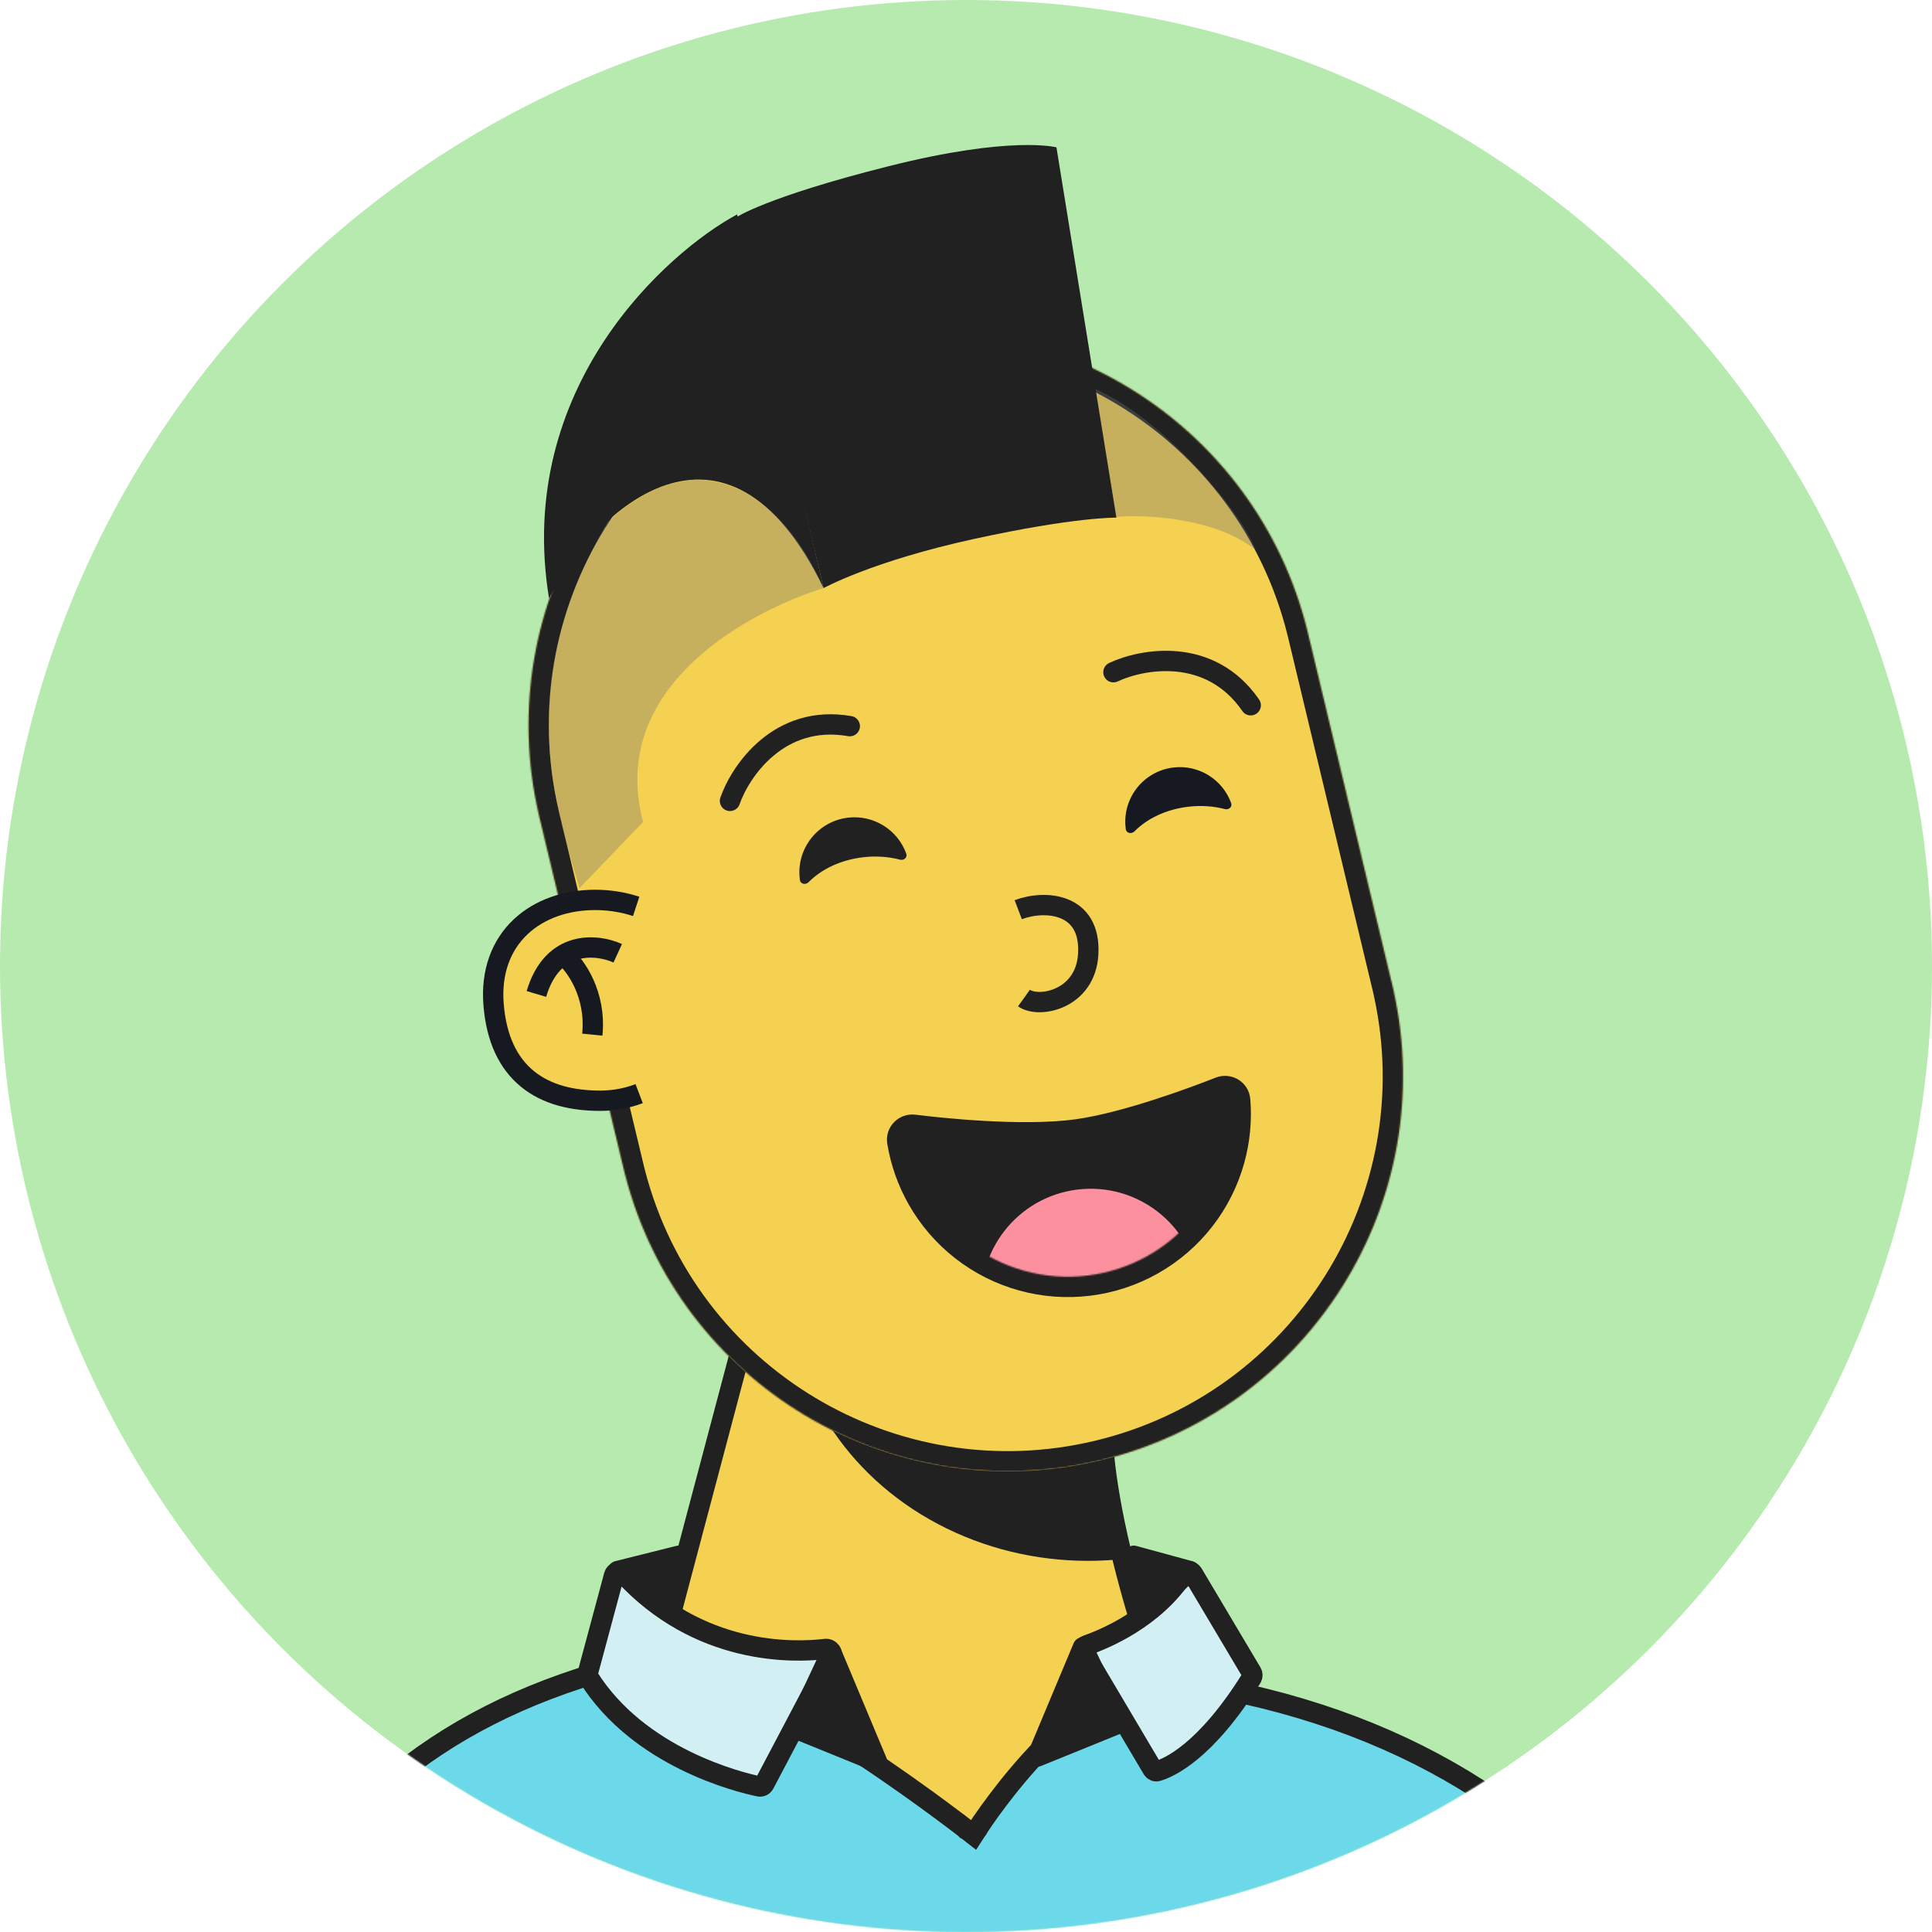 <svg width="1392" height="1392" viewBox="0 0 1392 1392" fill="none" xmlns="http://www.w3.org/2000/svg">
<circle cx="696" cy="696" r="696" fill="#19BB00" fill-opacity="0.32"/>
<mask id="mask0_65_1039" style="mask-type:alpha" maskUnits="userSpaceOnUse" x="0" y="0" width="1392" height="1392">
<circle cx="696" cy="696" r="696" fill="#FFEDEF"/>
</mask>
<g mask="url(#mask0_65_1039)">
<g clip-path="url(#clip0_65_1039)">
<path d="M893.811 1327.9C841.061 1254.64 799.79 1112.99 794.906 1042.17L543.979 934.107L439.579 1327.9H893.811Z" fill="#F4D150" stroke="#212121" stroke-width="14.653"/>
<mask id="mask1_65_1039" style="mask-type:alpha" maskUnits="userSpaceOnUse" x="439" y="934" width="455" height="431">
<path d="M893.811 1364.53C841.061 1291.27 799.79 1112.99 794.906 1042.17L543.979 934.107L439.579 1364.53H893.811Z" fill="#AC6651"/>
</mask>
<g mask="url(#mask1_65_1039)">
<g style="mix-blend-mode:multiply">
<ellipse cx="783.916" cy="926.781" rx="216.126" ry="197.811" fill="#212121"/>
</g>
</g>
<mask id="path-6-inside-1_65_1039" fill="white">
<path fill-rule="evenodd" clip-rule="evenodd" d="M1003.29 710.367C1003.19 709.938 1003.09 709.509 1002.99 709.079C1002.89 708.65 1002.78 708.222 1002.68 707.793L942.621 457.131C942.561 456.877 942.501 456.622 942.44 456.368C942.379 456.114 942.317 455.859 942.256 455.605L941.994 454.511L941.989 454.513C904.558 302.694 751.524 209.344 599.231 245.832C446.938 282.32 352.823 434.885 388.256 587.182L388.249 587.184L450.49 846.967L450.541 846.955C489.381 996.795 641.282 1088.51 792.453 1052.29C943.623 1016.07 1037.47 865.478 1004.19 714.306L1004.24 714.295L1003.29 710.367Z"/>
</mask>
<path fill-rule="evenodd" clip-rule="evenodd" d="M1003.29 710.367C1003.19 709.938 1003.09 709.509 1002.99 709.079C1002.89 708.65 1002.78 708.222 1002.68 707.793L942.621 457.131C942.561 456.877 942.501 456.622 942.44 456.368C942.379 456.114 942.317 455.859 942.256 455.605L941.994 454.511L941.989 454.513C904.558 302.694 751.524 209.344 599.231 245.832C446.938 282.32 352.823 434.885 388.256 587.182L388.249 587.184L450.49 846.967L450.541 846.955C489.381 996.795 641.282 1088.51 792.453 1052.29C943.623 1016.07 1037.47 865.478 1004.19 714.306L1004.24 714.295L1003.29 710.367Z" fill="#F4D150"/>
<path d="M1003.29 710.367L989.03 713.716L989.037 713.749L989.045 713.781L1003.29 710.367ZM1002.68 707.793L988.428 711.207L988.436 711.24L988.444 711.273L1002.68 707.793ZM942.621 457.131L928.362 460.505L928.367 460.525L928.372 460.545L942.621 457.131ZM942.44 456.368L928.19 459.781L928.19 459.781L942.44 456.368ZM942.256 455.605L928.007 459.02L928.011 459.039L928.016 459.058L942.256 455.605ZM941.994 454.511L956.243 451.097L952.825 436.829L938.561 440.266L941.994 454.511ZM941.989 454.513L927.762 458.02L931.251 472.172L945.421 468.757L941.989 454.513ZM599.231 245.832L602.645 260.081L599.231 245.832ZM388.256 587.182L391.688 601.427L405.822 598.022L402.527 583.862L388.256 587.182ZM388.249 587.184L384.817 572.939L370.59 576.366L373.999 590.598L388.249 587.184ZM450.49 846.967L436.241 850.381L439.654 864.627L453.901 861.217L450.49 846.967ZM450.541 846.955L464.725 843.278L461.117 829.357L447.131 832.705L450.541 846.955ZM1004.19 714.306L1000.78 700.056L986.788 703.407L989.88 717.456L1004.19 714.306ZM1004.24 714.295L1007.65 728.544L1021.9 725.131L1018.48 710.881L1004.24 714.295ZM1017.56 707.017C1017.45 706.568 1017.35 706.117 1017.24 705.665L988.74 712.494C988.837 712.9 988.934 713.308 989.03 713.716L1017.56 707.017ZM1017.24 705.665C1017.13 705.215 1017.02 704.765 1016.91 704.314L988.444 711.273C988.543 711.678 988.642 712.085 988.74 712.494L1017.24 705.665ZM928.372 460.545L988.428 711.207L1016.93 704.379L956.871 453.717L928.372 460.545ZM956.88 453.757C956.816 453.488 956.753 453.22 956.689 452.955L928.19 459.781C928.248 460.024 928.306 460.266 928.362 460.505L956.88 453.757ZM956.689 452.955C956.625 452.687 956.56 452.419 956.496 452.153L928.016 459.058C928.074 459.3 928.133 459.541 928.19 459.781L956.689 452.955ZM927.744 457.925L928.007 459.02L956.505 452.191L956.243 451.097L927.744 457.925ZM945.421 468.757L945.426 468.756L938.561 440.266L938.556 440.268L945.421 468.757ZM956.215 451.005C916.858 291.371 755.948 193.216 595.817 231.582L602.645 260.081C747.1 225.471 892.258 314.017 927.762 458.02L956.215 451.005ZM595.817 231.582C435.685 269.948 336.727 430.365 373.984 590.502L402.527 583.862C368.918 439.405 458.19 294.691 602.645 260.081L595.817 231.582ZM391.68 601.429L391.688 601.427L384.824 572.937L384.817 572.939L391.68 601.429ZM464.74 843.553L402.498 583.77L373.999 590.598L436.241 850.381L464.74 843.553ZM447.131 832.705L447.08 832.717L453.901 861.217L453.952 861.205L447.131 832.705ZM436.358 850.632C477.198 1008.19 636.915 1104.62 795.867 1066.54L789.039 1038.04C645.65 1072.39 501.565 985.401 464.725 843.278L436.358 850.632ZM795.867 1066.54C954.819 1028.45 1053.49 870.113 1018.5 711.155L989.88 717.456C1021.45 860.842 932.428 1003.68 789.039 1038.04L795.867 1066.54ZM1000.82 700.045L1000.78 700.056L1007.6 728.555L1007.65 728.544L1000.82 700.045ZM989.045 713.781L989.986 717.709L1018.48 710.881L1017.54 706.953L989.045 713.781Z" fill="#212121" mask="url(#path-6-inside-1_65_1039)"/>
</g>
<path d="M889.442 835.848C893.346 821.722 894.722 807.031 893.521 792.451C892.897 784.877 885.154 780.66 878.591 783.246C863.101 789.35 811.855 808.763 775.722 813.733C736.077 819.187 676.039 812.563 658.66 810.405C651.593 809.528 645.293 815.602 646.513 822.983C648.9 837.426 653.817 851.348 661.05 864.105C669.117 878.333 679.908 890.833 692.805 900.891C705.703 910.948 720.456 918.367 736.221 922.724C751.986 927.08 768.454 928.289 784.686 926.28C800.918 924.272 816.596 919.086 830.824 911.019C845.052 902.952 857.552 892.162 867.609 879.264C877.667 866.366 885.086 851.613 889.442 835.848Z" fill="#212121" stroke="#212121" stroke-width="14.653"/>
<mask id="mask2_65_1039" style="mask-type:alpha" maskUnits="userSpaceOnUse" x="653" y="788" width="234" height="132">
<path d="M885.728 788.282C887.618 803.56 886.481 819.06 882.381 833.897C878.28 848.735 871.298 862.62 861.832 874.759C852.366 886.898 840.601 897.054 827.21 904.646C813.819 912.239 799.064 917.119 783.787 919.009C768.51 920.9 753.01 919.762 738.172 915.662C723.335 911.562 709.45 904.579 697.311 895.113C685.172 885.647 675.016 873.883 667.423 860.492C659.831 847.101 654.95 832.346 653.06 817.068L885.728 788.282Z" fill="#171921"/>
</mask>
<g mask="url(#mask2_65_1039)">
<circle cx="785.829" cy="935.256" r="78.758" transform="rotate(-7.053 785.829 935.256)" fill="#FC909F"/>
</g>
<path d="M802.232 484.323C822.99 474.555 871.832 465.641 901.137 508.134" stroke="#212121" stroke-width="14.653" stroke-linecap="round"/>
<path d="M525.953 577.026C533.538 555.375 561.42 514.294 612.267 523.183" stroke="#212121" stroke-width="14.653" stroke-linecap="round"/>
<path opacity="0.35" d="M904.748 396.26C875.442 372.815 824.769 370.618 804.011 372.45L774.706 275.376C824.525 287.098 891.927 363.292 904.748 396.26Z" fill="#717376"/>
<path d="M530.397 156.649C530.397 156.649 551.415 142.137 640.124 119.788C728.832 97.438 761.176 106.169 761.176 106.169L804.359 372.963C804.359 372.963 774.91 372.328 701.672 388.325C628.433 404.321 593.379 423.734 593.379 423.734L530.397 156.649Z" fill="#212121"/>
<path d="M395.569 431.061C370.659 278.673 481.042 181.355 531.106 154.492L593.379 423.734C523.047 278.673 427.316 368.176 395.569 431.061Z" fill="#212121"/>
<path opacity="0.35" d="M463.337 592.238C436.962 492.6 543.927 438.994 593.379 423.731C567.737 363.899 509.126 310.173 437.695 376.112C371.758 487.837 397.4 573.923 417.548 639.859L463.337 592.238Z" fill="#717376"/>
<path fill-rule="evenodd" clip-rule="evenodd" d="M576.334 634.077C576.753 637.055 580.537 637.719 582.642 635.571C591.672 626.355 605.555 619.584 621.67 617.669C631.175 616.54 640.321 617.234 648.469 619.399C651.23 620.132 653.945 617.8 652.981 615.11C646.881 598.093 629.662 586.908 610.947 589.132C589.183 591.718 573.637 611.457 576.223 633.22C576.257 633.507 576.294 633.793 576.334 634.077Z" fill="#212121"/>
<path fill-rule="evenodd" clip-rule="evenodd" d="M811.136 597.445C811.549 600.423 815.334 601.088 817.441 598.943C826.389 589.838 840.122 583.15 856.059 581.256C865.453 580.14 874.492 580.822 882.55 582.954C885.312 583.685 888.027 581.352 887.058 578.664C880.997 561.838 863.956 550.784 845.436 552.985C823.875 555.547 808.473 575.102 811.035 596.663C811.066 596.924 811.1 597.185 811.136 597.445Z" fill="#171921"/>
<path d="M733.648 655.439C752.771 648.163 786.119 650.361 784.066 687.356C782.241 720.235 748.507 726.764 737.76 719.097" stroke="#212121" stroke-width="14.653"/>
<path d="M456.064 660.012C447.528 657.202 438.315 655.706 428.883 655.706C390.444 655.706 359.283 679.517 362.946 723.474C366.762 769.264 394.107 785.748 432.546 785.748C436.823 785.748 441.01 785.373 445.074 784.653C449.509 783.868 453.796 782.675 457.895 781.113" stroke="#171921" stroke-width="29.305"/>
<path d="M459.727 780.386C451.376 783.838 442.19 785.748 432.546 785.748C394.107 785.748 366.762 769.264 362.946 723.474C359.283 679.517 390.444 655.706 428.883 655.706C440.376 655.706 451.546 657.927 461.558 662.042L459.727 780.386Z" fill="#F4D150"/>
<path d="M445.074 686.845C430.422 680.129 398.186 676.588 386.464 716.15" stroke="#171921" stroke-width="14.653"/>
<path d="M406.611 688.675C414.548 695.391 429.689 716.148 426.758 745.454" stroke="#171921" stroke-width="14.653"/>
<path d="M695.161 1317.19C695.161 1317.19 695.161 1317.19 699.663 1311.41L695.161 1317.19L701.468 1322.1L705.812 1315.39L705.813 1315.39L705.82 1315.38L705.854 1315.33C705.886 1315.28 705.936 1315.2 706.004 1315.1C706.064 1315.01 706.137 1314.9 706.224 1314.77C706.335 1314.6 706.468 1314.4 706.622 1314.17C707.173 1313.34 707.998 1312.12 709.076 1310.57C711.232 1307.45 714.399 1302.99 718.411 1297.66C726.447 1286.98 737.819 1272.88 751.209 1259.09C764.635 1245.27 779.878 1231.98 795.629 1222.74C811.441 1213.46 827.056 1208.65 841.547 1210.61C997.007 1231.57 1111.41 1300.43 1185.67 1402.99H184.53C244.238 1295.51 329.163 1227.09 466.85 1195.7C472.717 1194.36 480.695 1194.77 490.669 1197.09C500.541 1199.38 511.796 1203.42 523.935 1208.75C548.21 1219.42 575.308 1234.98 600.773 1251.1C626.199 1267.19 649.809 1283.73 667.075 1296.24C675.703 1302.5 682.737 1307.74 687.608 1311.42C690.044 1313.26 691.938 1314.71 693.221 1315.69C693.477 1315.89 693.708 1316.07 693.914 1316.23C694.226 1316.47 694.481 1316.66 694.677 1316.81C694.84 1316.94 694.963 1317.04 695.044 1317.1L695.134 1317.17L695.156 1317.19L695.161 1317.19Z" fill="#6BD9E9" stroke="#212121" stroke-width="14.653"/>
<path d="M423.507 1205.49L442.434 1135.04C443.2 1132.19 446.891 1131.38 448.884 1133.56C503.33 1193.14 572.038 1190.81 594.843 1188.07C597.938 1187.7 600.362 1191.09 598.908 1193.85L550.712 1285.25C549.973 1286.66 548.461 1287.43 546.911 1287.1C532.446 1284.09 460.376 1266.47 423.932 1208.36C423.399 1207.51 423.247 1206.46 423.507 1205.49Z" fill="#D2EFF3" stroke="#212121" stroke-width="14.653"/>
<path d="M901.85 1205.11L859.428 1133.75C857.988 1131.32 854.44 1131.36 852.905 1133.73C831.889 1166.09 795.643 1181 782.969 1185.41C780.689 1186.2 779.646 1188.91 780.875 1190.99L830.337 1274.56C831.075 1275.81 832.47 1276.49 833.863 1276.09C841.683 1273.86 868.517 1262.64 901.802 1208.92C902.517 1207.77 902.544 1206.28 901.85 1205.11Z" fill="#D2EFF3" stroke="#212121" stroke-width="14.653"/>
<path d="M631.895 1269.29L598.926 1190.53L573.284 1245.48L631.895 1269.29Z" fill="#212121" stroke="#212121" stroke-width="14.653" stroke-linejoin="round"/>
<path d="M747.284 1265.62L780.252 1186.87L805.895 1241.81L747.284 1265.62Z" fill="#212121" stroke="#212121" stroke-width="14.653" stroke-linejoin="round"/>
<path d="M489.031 1120.93L445.074 1131.92L481.705 1155.73L489.031 1120.93Z" fill="#212121" stroke="#212121" stroke-width="14.653" stroke-linejoin="round"/>
<path d="M816.884 1120.93L857.179 1131.92L831.537 1155.73L816.884 1120.93Z" fill="#212121" stroke="#212121" stroke-width="14.653" stroke-linejoin="round"/>
</g>
<defs>
<clipPath id="clip0_65_1039">
<rect width="732.632" height="1172.21" fill="white" transform="translate(329.685 157.518)"/>
</clipPath>
</defs>
</svg>
